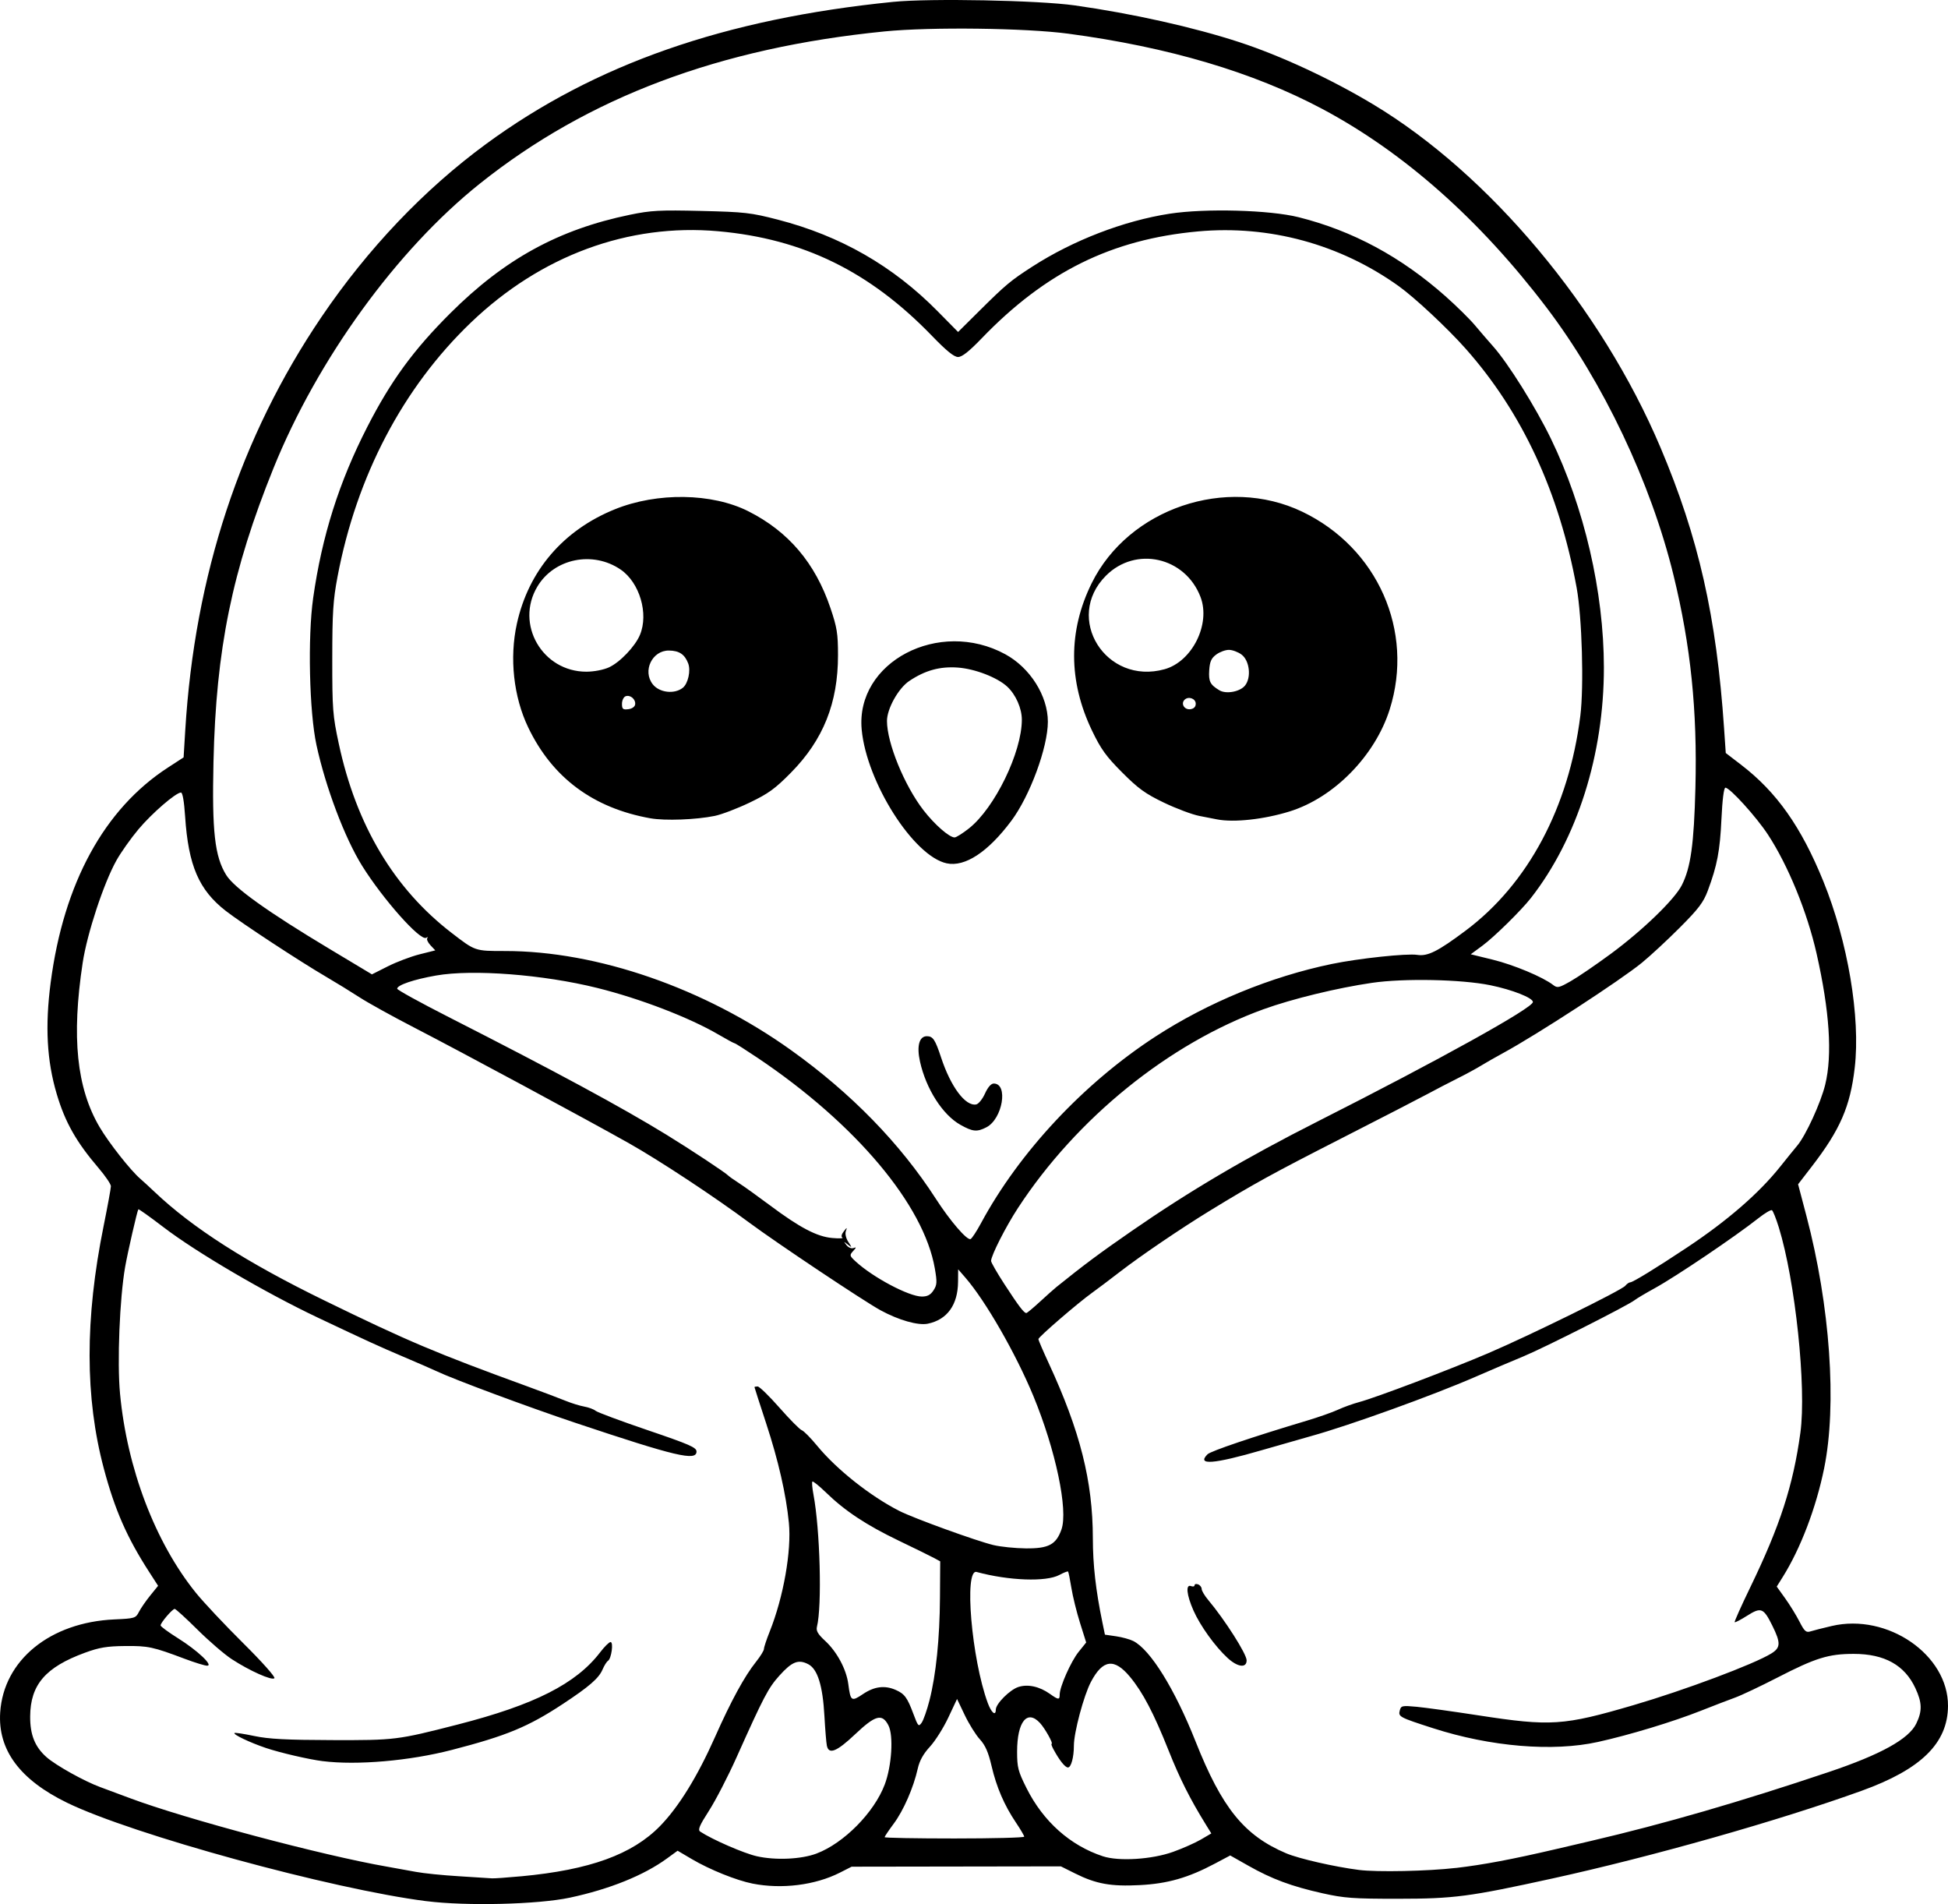 <?xml version="1.0" encoding="UTF-8" standalone="no"?>
<!-- Created with Inkscape (http://www.inkscape.org/) -->

<svg
   width="217.832mm"
   height="212.877mm"
   viewBox="0 0 217.832 212.877"
   version="1.1"
   id="svg1"
   xml:space="preserve"
   xmlns="http://www.w3.org/2000/svg"
   xmlns:svg="http://www.w3.org/2000/svg"><defs
     id="defs1" /><g
     id="layer1"
     transform="translate(-64.437,188.809)"><path
       style="fill:#000000"
       d="M 112.121,23.741 C 101.547,22.401 79.253,16.296 71.944,12.739 c -5.286,-2.572 -7.757,-5.905 -7.486,-10.094 0.379,-5.849 5.571,-10.081 12.768,-10.405 2.278,-0.103 2.387,-0.136 2.746,-0.838 0.206,-0.402 0.772,-1.224 1.259,-1.826 l 0.885,-1.094 -1.001,-1.552 c -2.481,-3.846 -3.831,-6.919 -5.06,-11.527 -2.122,-7.952 -2.133,-16.754 -0.033,-27.137 0.449,-2.221 0.817,-4.227 0.817,-4.457 0,-0.23 -0.626,-1.151 -1.391,-2.046 -2.492,-2.918 -3.728,-5.104 -4.664,-8.252 -1.11,-3.73 -1.32,-7.592 -0.68,-12.479 1.455,-11.106 5.982,-19.4 13.115,-24.03 l 1.75,-1.136 0.182,-3.001 c 1.051,-17.358 6.164,-32.865 15.252,-46.261 5.167,-7.615 11.471,-14.239 18.372,-19.303 12.173,-8.934 26.729,-14.015 45.555,-15.902 4.104,-0.411 16.255,-0.174 20.287,0.396 6.468,0.915 13.29,2.438 18.403,4.109 4.644,1.518 10.264,4.13 14.974,6.96 13.005,7.815 25.511,22.745 32.117,38.342 4.263,10.066 6.267,18.907 7.118,31.414 l 0.188,2.757 1.72,1.319 c 3.975,3.049 6.709,6.921 9.187,13.009 2.745,6.744 4.172,15.213 3.515,20.862 -0.504,4.337 -1.627,6.921 -4.795,11.031 l -1.538,1.995 0.93,3.528 c 2.653,10.068 3.431,21.136 1.983,28.229 -0.902,4.42 -2.632,8.959 -4.632,12.153 l -0.669,1.068 0.942,1.313 c 0.518,0.722 1.237,1.89 1.599,2.596 0.562,1.098 0.74,1.256 1.235,1.099 0.318,-0.101 1.392,-0.374 2.388,-0.606 6.232,-1.45 13.021,3.227 12.988,8.947 -0.024,4.15 -3,7.075 -9.639,9.473 -9.236,3.336 -23.422,7.36 -34.584,9.809 -9.316,2.044 -11.006,2.266 -17.275,2.27 -5.012,0.003 -6.019,-0.07 -8.462,-0.617 -3.449,-0.772 -5.639,-1.586 -8.263,-3.07 l -2.041,-1.154 -1.72,0.913 c -2.979,1.582 -5.272,2.239 -8.382,2.401 -3.24,0.169 -4.893,-0.128 -7.248,-1.303 l -1.587,-0.792 -11.699,0.018 -11.699,0.018 -1.327,0.673 c -2.751,1.394 -6.491,1.862 -9.746,1.219 -1.814,-0.358 -4.801,-1.563 -6.802,-2.742 l -1.585,-0.935 -1.193,0.869 c -2.589,1.887 -6.415,3.431 -10.85,4.378 -3.573,0.763 -11.573,0.958 -16.047,0.391 z m 10.623,-2.784 c 7.644,-0.714 12.401,-2.438 15.506,-5.619 2.085,-2.137 4.179,-5.53 6.152,-9.971 1.793,-4.036 3.292,-6.782 4.58,-8.392 0.485,-0.607 0.882,-1.252 0.882,-1.434 0,-0.182 0.289,-1.055 0.643,-1.94 1.542,-3.859 2.452,-9.018 2.145,-12.166 -0.31,-3.172 -1.172,-6.945 -2.539,-11.107 -0.719,-2.189 -1.307,-4.014 -1.307,-4.056 0,-0.042 0.159,-0.076 0.353,-0.076 0.194,0 1.295,1.071 2.447,2.381 1.152,1.309 2.273,2.44 2.491,2.513 0.218,0.073 0.989,0.853 1.713,1.733 2.181,2.65 5.94,5.631 9.19,7.288 1.593,0.812 8.623,3.362 10.528,3.818 0.8,0.192 2.428,0.358 3.618,0.37 2.547,0.025 3.385,-0.419 3.985,-2.107 0.77,-2.169 -0.646,-8.896 -3.144,-14.937 -1.96,-4.74 -5.342,-10.625 -7.602,-13.229 l -0.804,-0.926 -0.011,1.384 c -0.02,2.593 -1.21,4.245 -3.38,4.696 -1.081,0.225 -3.265,-0.395 -5.29,-1.502 -1.882,-1.028 -11.652,-7.549 -14.662,-9.786 -3.895,-2.895 -10.054,-6.958 -13.457,-8.878 -4.599,-2.594 -18.825,-10.256 -24.076,-12.965 -2.401,-1.239 -5.14,-2.755 -6.085,-3.37 -0.946,-0.614 -2.613,-1.639 -3.704,-2.277 -2.964,-1.732 -9.441,-5.983 -11.222,-7.365 -3.019,-2.343 -4.196,-5.076 -4.557,-10.579 -0.11,-1.672 -0.284,-2.67 -0.466,-2.663 -0.588,0.022 -3.245,2.32 -4.746,4.105 -0.849,1.01 -1.96,2.579 -2.468,3.486 -1.421,2.537 -3.278,8.169 -3.775,11.448 -1.261,8.315 -0.677,13.991 1.887,18.357 1.04,1.771 3.463,4.847 4.562,5.791 0.299,0.257 1.02,0.919 1.602,1.472 4.231,4.015 10.279,7.883 18.918,12.099 9.404,4.59 12.448,5.878 22.754,9.634 1.673,0.61 3.589,1.332 4.256,1.605 0.667,0.273 1.615,0.567 2.106,0.654 0.491,0.087 1.064,0.299 1.272,0.472 0.209,0.173 2.833,1.149 5.832,2.169 4.658,1.584 5.452,1.931 5.452,2.383 0,1.097 -2.299,0.553 -13.494,-3.19 -5.364,-1.794 -13.691,-4.89 -15.61,-5.805 -0.437,-0.208 -2.103,-0.933 -3.704,-1.612 -2.613,-1.108 -4.066,-1.772 -9.525,-4.357 -5.898,-2.793 -13.578,-7.291 -17.281,-10.123 -1.501,-1.148 -2.761,-2.045 -2.8,-1.994 -0.128,0.169 -1.196,4.825 -1.478,6.443 -0.615,3.522 -0.903,10.638 -0.573,14.158 0.785,8.378 3.936,16.648 8.491,22.284 0.855,1.057 3.23,3.585 5.279,5.617 2.111,2.093 3.625,3.794 3.495,3.925 -0.283,0.283 -2.777,-0.832 -4.775,-2.135 -0.809,-0.527 -2.527,-2.007 -3.819,-3.287 -1.292,-1.281 -2.442,-2.329 -2.556,-2.329 -0.256,0 -1.578,1.546 -1.578,1.845 0,0.119 0.863,0.756 1.918,1.416 2.198,1.374 4.022,3.089 3.285,3.089 -0.252,0 -1.376,-0.346 -2.499,-0.769 -3.567,-1.343 -4.093,-1.456 -6.672,-1.431 -2.039,0.02 -2.887,0.162 -4.49,0.749 -4.412,1.616 -6.099,3.574 -6.126,7.109 -0.016,2.056 0.527,3.413 1.822,4.56 1.045,0.925 4.239,2.706 6.015,3.355 0.582,0.213 2.07,0.766 3.307,1.23 6.182,2.318 21.58,6.42 28.773,7.665 0.909,0.157 2.357,0.419 3.217,0.582 0.86,0.163 3.033,0.383 4.829,0.489 1.796,0.106 3.444,0.211 3.663,0.233 0.218,0.022 1.707,-0.082 3.307,-0.232 z m -22.225,-12.871 c -1.551,-0.194 -4.786,-0.944 -6.35,-1.474 -1.791,-0.606 -3.679,-1.504 -3.513,-1.67 0.061,-0.061 1.054,0.089 2.208,0.332 1.622,0.342 3.601,0.446 8.713,0.459 7.054,0.019 7.291,-0.011 14.023,-1.735 8.603,-2.203 13.263,-4.565 15.953,-8.087 0.48,-0.628 1.001,-1.141 1.159,-1.141 0.352,0 0.095,1.866 -0.29,2.104 -0.144,0.089 -0.416,0.524 -0.605,0.966 -0.416,0.978 -1.492,1.912 -4.443,3.856 -3.877,2.554 -6.295,3.554 -12.412,5.136 -4.738,1.225 -10.597,1.733 -14.443,1.253 z M 227.254,20.027 c 3.101,-0.364 6.26,-0.96 11.245,-2.123 0.946,-0.221 2.672,-0.624 3.836,-0.896 8.218,-1.919 16.662,-4.365 26.591,-7.703 5.824,-1.958 8.959,-3.692 9.794,-5.417 0.682,-1.409 0.658,-2.337 -0.102,-3.969 -1.198,-2.573 -3.453,-3.826 -6.888,-3.826 -2.814,0 -4.259,0.448 -8.511,2.636 -1.909,0.983 -4.055,1.998 -4.769,2.256 -0.714,0.258 -2.429,0.917 -3.812,1.465 -3.095,1.227 -7.992,2.711 -11.509,3.489 -5.051,1.117 -12,0.538 -18.443,-1.536 -3.774,-1.215 -3.903,-1.284 -3.719,-1.99 0.138,-0.529 0.264,-0.556 1.894,-0.404 0.96,0.09 4.068,0.521 6.905,0.958 8.09,1.246 9.493,1.154 17.33,-1.141 5.719,-1.675 13.474,-4.58 15.412,-5.775 1.053,-0.649 1.073,-1.185 0.117,-3.115 -0.986,-1.99 -1.259,-2.098 -2.82,-1.108 -0.711,0.451 -1.337,0.776 -1.391,0.723 -0.054,-0.054 0.731,-1.808 1.744,-3.9 3.337,-6.892 4.802,-11.409 5.606,-17.296 0.688,-5.04 -0.568,-16.975 -2.416,-22.95 -0.303,-0.981 -0.647,-1.843 -0.764,-1.915 -0.117,-0.072 -0.792,0.325 -1.5,0.884 -2.646,2.087 -9.207,6.515 -11.618,7.841 -1.012,0.557 -2.019,1.155 -2.237,1.329 -0.729,0.582 -10.171,5.355 -12.443,6.29 -1.233,0.507 -3.646,1.535 -5.363,2.284 -4.741,2.067 -14.088,5.438 -18.356,6.62 -0.993,0.275 -3.472,0.984 -5.51,1.576 -5.412,1.573 -7.345,1.72 -6.09,0.464 0.358,-0.358 5.044,-1.944 11.117,-3.761 1.31,-0.392 2.876,-0.944 3.481,-1.226 0.605,-0.282 1.676,-0.667 2.381,-0.855 1.834,-0.489 10.178,-3.649 14.401,-5.455 4.653,-1.99 14.911,-7.034 15.33,-7.538 0.178,-0.215 0.431,-0.39 0.562,-0.39 0.286,0 2.875,-1.586 6.311,-3.867 4.534,-3.009 8.072,-6.076 10.451,-9.058 0.728,-0.912 1.592,-1.979 1.921,-2.371 0.951,-1.134 2.623,-4.78 3.116,-6.798 0.816,-3.335 0.493,-8.231 -0.969,-14.684 -1.049,-4.627 -3.181,-9.84 -5.43,-13.271 -1.303,-1.989 -4.26,-5.25 -4.76,-5.25 -0.173,0 -0.341,1.332 -0.443,3.506 -0.167,3.57 -0.476,5.188 -1.527,8.008 -0.487,1.307 -1.034,2.028 -3.128,4.126 -1.396,1.398 -3.306,3.169 -4.244,3.934 -2.432,1.985 -11.751,8.048 -15.492,10.08 -0.873,0.474 -2.004,1.12 -2.514,1.434 -0.509,0.315 -1.7,0.96 -2.646,1.433 -0.946,0.474 -2.434,1.247 -3.307,1.719 -0.873,0.472 -5.222,2.713 -9.664,4.979 -7.664,3.91 -9.783,5.075 -14.651,8.053 -3.228,1.974 -7.747,5.041 -10.043,6.815 -1.144,0.884 -2.577,1.964 -3.185,2.4 -1.596,1.146 -5.981,4.929 -5.981,5.161 0,0.108 0.517,1.313 1.148,2.677 3.523,7.613 4.933,13.203 4.942,19.597 0.004,2.984 0.324,5.799 1.066,9.394 l 0.284,1.375 1.241,0.18 c 0.682,0.099 1.553,0.339 1.934,0.532 1.911,0.969 4.637,5.365 6.959,11.221 2.956,7.455 5.44,10.521 10.139,12.512 1.412,0.598 5.401,1.51 8.138,1.859 2.018,0.258 7.733,0.138 10.848,-0.227 z M 201.714,-3.445 c -1.397,-1.284 -3.063,-3.6 -3.819,-5.309 -0.771,-1.744 -0.894,-2.968 -0.274,-2.73 0.218,0.084 0.397,0.041 0.397,-0.096 0,-0.136 0.179,-0.179 0.397,-0.096 0.218,0.084 0.397,0.314 0.397,0.512 0,0.198 0.328,0.75 0.73,1.228 1.864,2.22 4.297,6.042 4.297,6.75 0,0.895 -1.002,0.772 -2.125,-0.26 z M 155.746,18.414 c 3.042,-1.145 6.437,-4.577 7.621,-7.705 0.791,-2.089 1.003,-5.488 0.415,-6.626 -0.7,-1.353 -1.454,-1.15 -3.731,1.006 -2.052,1.942 -2.943,2.297 -3.153,1.257 -0.066,-0.327 -0.187,-1.801 -0.269,-3.274 -0.19,-3.439 -0.764,-5.284 -1.812,-5.826 -1.105,-0.571 -1.818,-0.289 -3.223,1.274 -1.249,1.389 -1.745,2.336 -4.807,9.171 -0.94,2.099 -2.318,4.765 -3.062,5.924 -1.091,1.7 -1.28,2.155 -0.98,2.353 1.349,0.89 4.88,2.425 6.325,2.75 2.098,0.471 4.965,0.341 6.676,-0.303 z m 39.862,-0.184 c 1.076,-0.385 2.48,-1.007 3.12,-1.382 l 1.163,-0.682 -0.603,-0.975 c -1.778,-2.875 -2.921,-5.147 -4.18,-8.309 -1.654,-4.155 -2.878,-6.491 -4.303,-8.211 -1.767,-2.133 -3.049,-1.967 -4.382,0.566 -0.792,1.504 -1.9,5.65 -1.9,7.108 0,1.308 -0.309,2.448 -0.664,2.448 -0.321,0 -0.963,-0.807 -1.631,-2.051 -0.176,-0.327 -0.264,-0.595 -0.196,-0.595 0.219,0 -0.729,-1.701 -1.29,-2.315 -1.438,-1.573 -2.569,-0.163 -2.569,3.202 0,1.759 0.109,2.18 1.052,4.065 1.866,3.728 4.887,6.423 8.544,7.623 1.784,0.585 5.477,0.354 7.838,-0.492 z m -16.641,-1.702 c 0,-0.111 -0.415,-0.818 -0.922,-1.572 -1.31,-1.946 -2.173,-3.948 -2.731,-6.34 -0.358,-1.535 -0.698,-2.307 -1.309,-2.974 -0.454,-0.495 -1.213,-1.712 -1.686,-2.704 l -0.861,-1.803 -0.98,2.085 c -0.539,1.147 -1.463,2.609 -2.053,3.25 -0.743,0.806 -1.163,1.563 -1.363,2.459 -0.476,2.124 -1.587,4.669 -2.678,6.136 -0.564,0.758 -1.025,1.442 -1.025,1.521 0,0.079 3.512,0.144 7.805,0.144 4.293,0 7.805,-0.091 7.805,-0.202 z M 168.374,1.293 c 0.732,-2.861 1.143,-6.891 1.174,-11.497 l 0.027,-4.048 -0.661,-0.36 c -0.364,-0.198 -2.15,-1.075 -3.969,-1.949 -3.636,-1.747 -6.013,-3.319 -8.141,-5.385 -0.767,-0.744 -1.452,-1.295 -1.523,-1.225 -0.071,0.071 -0.018,0.713 0.117,1.428 0.744,3.938 0.972,12.494 0.394,14.797 -0.116,0.46 0.095,0.823 0.919,1.586 1.324,1.225 2.373,3.186 2.587,4.833 0.249,1.922 0.343,1.985 1.655,1.104 1.26,-0.846 2.431,-0.991 3.649,-0.453 0.986,0.436 1.29,0.847 1.965,2.654 0.533,1.429 0.593,1.493 0.938,1.002 0.202,-0.289 0.594,-1.409 0.87,-2.488 z m 7.419,1.028 c 0,-0.645 1.555,-2.207 2.513,-2.523 1.06,-0.35 2.365,-0.065 3.539,0.77 0.949,0.676 1.091,0.685 1.091,0.074 0,-0.87 1.255,-3.701 2.116,-4.772 l 0.846,-1.052 -0.691,-2.194 c -0.38,-1.207 -0.814,-2.97 -0.966,-3.918 -0.152,-0.948 -0.317,-1.766 -0.369,-1.818 -0.051,-0.051 -0.491,0.121 -0.978,0.383 -1.474,0.794 -5.64,0.643 -9.25,-0.335 -1.424,-0.386 -0.561,9.733 1.248,14.648 0.405,1.101 0.899,1.506 0.899,0.737 z m 4.925,-45.591 c 0.744,-0.687 1.578,-1.43 1.852,-1.65 3.115,-2.508 4.828,-3.782 8.436,-6.277 6.482,-4.482 12.765,-8.182 20.77,-12.232 13.631,-6.896 24.077,-12.691 24.077,-13.357 0,-0.465 -2.318,-1.377 -4.763,-1.876 -3.23,-0.659 -9.653,-0.788 -13.229,-0.267 -3.901,0.569 -8.927,1.792 -12.139,2.954 -10.577,3.829 -20.887,12.174 -27.451,22.218 -1.369,2.095 -3.008,5.322 -3.008,5.921 0,0.166 0.674,1.337 1.497,2.603 1.585,2.436 2.19,3.232 2.446,3.22 0.087,-0.004 0.767,-0.57 1.511,-1.257 z m -11.894,-1.277 c 0.396,-0.605 0.415,-0.906 0.149,-2.447 -1.228,-7.12 -8.865,-16.194 -19.814,-23.545 -1.334,-0.895 -2.488,-1.628 -2.566,-1.628 -0.077,0 -0.882,-0.435 -1.789,-0.966 -3.251,-1.906 -8.788,-4.035 -13.594,-5.228 -6.029,-1.497 -13.909,-2.104 -18.003,-1.387 -2.492,0.436 -4.355,1.068 -4.355,1.477 0,0.131 2.59,1.557 5.755,3.168 11.965,6.091 19.325,10.066 24.364,13.16 2.716,1.668 6.648,4.27 6.923,4.58 0.073,0.082 0.609,0.458 1.191,0.836 0.582,0.377 2.13,1.487 3.44,2.466 3.346,2.501 5.263,3.507 6.968,3.658 0.776,0.068 1.292,0.051 1.147,-0.039 -0.164,-0.101 -0.108,-0.365 0.145,-0.691 0.379,-0.487 0.397,-0.489 0.236,-0.027 -0.101,0.292 0.013,0.788 0.275,1.191 0.437,0.672 0.436,0.68 -0.06,0.293 -0.474,-0.369 -0.483,-0.364 -0.136,0.078 0.209,0.267 0.551,0.407 0.779,0.319 0.334,-0.128 0.327,-0.069 -0.04,0.337 -0.422,0.466 -0.407,0.529 0.279,1.163 1.931,1.783 5.966,3.922 7.4,3.923 0.628,1.5e-4 0.973,-0.182 1.306,-0.69 z m 5.319,-7.525 c 4.279,-7.932 11.494,-15.645 19.501,-20.849 5.857,-3.806 12.895,-6.703 19.718,-8.117 3.004,-0.622 8.417,-1.199 9.553,-1.017 1.165,0.186 2.31,-0.387 5.423,-2.717 6.962,-5.21 11.537,-13.778 12.817,-24.009 0.411,-3.286 0.19,-11.023 -0.409,-14.305 -1.954,-10.704 -6.082,-19.598 -12.41,-26.737 -2.033,-2.293 -5.698,-5.717 -7.5,-7.005 -6.544,-4.679 -14.456,-6.835 -22.422,-6.11 -9.668,0.881 -17.06,4.534 -24.217,11.971 -1.396,1.451 -2.182,2.07 -2.625,2.07 -0.449,0 -1.291,-0.682 -2.902,-2.349 -6.968,-7.21 -14.412,-10.857 -23.898,-11.709 -10.053,-0.902 -19.86,2.715 -27.678,10.208 -7.6,7.285 -12.784,17.16 -14.913,28.409 -0.496,2.62 -0.585,4.014 -0.588,9.175 -0.003,5.649 0.049,6.33 0.727,9.493 1.952,9.115 6.179,16.203 12.619,21.158 2.664,2.05 2.59,2.025 5.976,2.025 10.312,0 22.303,4.157 31.992,11.091 6.722,4.811 12.189,10.422 16.175,16.601 1.592,2.468 3.469,4.653 3.88,4.516 0.144,-0.048 0.675,-0.855 1.182,-1.794 z m -2.319,-10.989 c -1.982,-1.116 -3.827,-4.004 -4.508,-7.056 -0.388,-1.739 -0.09,-2.844 0.765,-2.844 0.682,0 0.931,0.372 1.593,2.381 1.082,3.282 2.719,5.472 3.922,5.246 0.262,-0.049 0.705,-0.595 0.984,-1.213 0.324,-0.715 0.681,-1.123 0.983,-1.123 1.651,0 0.987,3.955 -0.821,4.89 -1.056,0.546 -1.53,0.5 -2.919,-0.282 z m -1.527,-29.229 c -3.7,-0.794 -8.953,-9.058 -9.503,-14.948 -0.705,-7.551 8.648,-12.46 16.056,-8.428 2.78,1.513 4.763,4.655 4.763,7.547 0,2.857 -2.007,8.296 -4.088,11.081 -2.609,3.49 -5.19,5.186 -7.228,4.748 z m 2.495,-3.908 c 2.878,-2.275 5.911,-8.509 5.911,-12.151 0,-1.269 -0.676,-2.801 -1.629,-3.689 -1.106,-1.032 -3.615,-2.001 -5.535,-2.138 -2.004,-0.143 -3.648,0.311 -5.425,1.5 -1.215,0.812 -2.492,3.103 -2.492,4.469 0,2.463 1.943,7.212 4.082,9.979 1.243,1.607 2.886,3.043 3.482,3.043 0.179,0 0.902,-0.455 1.607,-1.012 z m -35.614,-1.124 c -6.407,-1.138 -10.988,-4.545 -13.681,-10.175 -1.637,-3.423 -2.107,-7.738 -1.261,-11.582 1.305,-5.93 5.191,-10.464 10.967,-12.797 4.736,-1.913 10.855,-1.82 14.917,0.226 4.483,2.259 7.478,5.786 9.178,10.813 0.738,2.182 0.846,2.852 0.847,5.277 0.002,5.343 -1.645,9.461 -5.248,13.12 -1.783,1.811 -2.529,2.352 -4.63,3.36 -1.378,0.661 -3.134,1.331 -3.903,1.488 -2.092,0.428 -5.559,0.558 -7.186,0.269 z m -1.717,-12.735 c 0.082,-0.574 -0.549,-1.11 -1.072,-0.909 -0.22,0.085 -0.4,0.463 -0.4,0.841 0,0.589 0.101,0.675 0.704,0.604 0.42,-0.05 0.73,-0.266 0.769,-0.535 z m 5.327,-1.855 c 0.589,-0.463 0.913,-1.92 0.606,-2.727 -0.386,-1.015 -1.008,-1.43 -2.157,-1.44 -1.877,-0.016 -2.977,2.284 -1.804,3.775 0.738,0.938 2.412,1.134 3.355,0.393 z m -8.255,-2.288 c 1.224,-0.557 2.928,-2.341 3.465,-3.628 0.991,-2.372 -0.034,-5.849 -2.153,-7.301 -3.109,-2.13 -7.432,-1.252 -9.315,1.894 -2.516,4.201 0.558,9.532 5.49,9.521 0.838,-0.002 1.904,-0.208 2.514,-0.485 z m 67.998,16.997 c -0.291,-0.057 -1.184,-0.232 -1.984,-0.387 -0.8,-0.156 -2.58,-0.824 -3.956,-1.484 -2.08,-0.999 -2.865,-1.567 -4.669,-3.375 -1.795,-1.799 -2.375,-2.604 -3.366,-4.665 -2.666,-5.548 -2.678,-11.171 -0.033,-16.514 4.124,-8.33 15.045,-12.033 23.526,-7.977 8.437,4.036 12.559,13.34 9.791,22.102 -1.64,5.191 -6.229,9.871 -11.192,11.412 -2.864,0.889 -6.237,1.259 -8.117,0.888 z m -2.381,-12.928 c 0,-0.584 -0.823,-0.874 -1.254,-0.443 -0.445,0.445 -0.006,1.148 0.657,1.053 0.39,-0.055 0.596,-0.266 0.596,-0.61 z m 5.503,-2.025 c 0.734,-0.898 0.523,-2.8 -0.385,-3.475 -0.386,-0.287 -1.023,-0.523 -1.414,-0.523 -0.391,0 -1.027,0.235 -1.414,0.523 -0.555,0.413 -0.72,0.782 -0.784,1.757 -0.082,1.255 0.101,1.615 1.139,2.24 0.747,0.45 2.293,0.168 2.857,-0.522 z m -8.99,-1.834 c 3.09,-0.858 5.177,-5.049 4.02,-8.077 -1.709,-4.474 -7.236,-5.721 -10.572,-2.384 -4.738,4.738 -0.011,12.284 6.552,10.461 z m 49.894,31.823 c 3.576,-2.638 7.139,-6.083 7.949,-7.685 0.995,-1.969 1.356,-4.56 1.518,-10.889 0.22,-8.648 -0.522,-15.864 -2.444,-23.739 -2.53,-10.368 -7.863,-21.607 -14.224,-29.972 -7.477,-9.833 -15.962,-17.342 -25.069,-22.185 -7.716,-4.103 -17.179,-6.906 -28.377,-8.404 -4.772,-0.638 -15.37,-0.77 -20.553,-0.256 -18.446,1.831 -33.148,7.356 -45.244,17.003 -9.295,7.414 -18.171,19.647 -23.096,31.833 -4.629,11.453 -6.421,20.22 -6.707,32.808 -0.177,7.799 0.137,10.593 1.423,12.669 0.888,1.434 4.632,4.111 11.556,8.264 l 4.739,2.843 1.784,-0.899 c 0.981,-0.494 2.575,-1.097 3.542,-1.34 l 1.758,-0.441 -0.544,-0.58 c -0.299,-0.319 -0.454,-0.679 -0.344,-0.801 0.11,-0.122 0.049,-0.134 -0.136,-0.027 -0.656,0.378 -4.82,-4.305 -7.156,-8.047 -1.938,-3.104 -4.074,-8.753 -5.104,-13.494 -0.806,-3.712 -0.994,-12.069 -0.37,-16.458 0.985,-6.93 2.892,-12.951 6.057,-19.129 2.635,-5.142 5.152,-8.587 9.279,-12.701 6.072,-6.052 12.11,-9.36 20.082,-11.005 2.363,-0.488 3.32,-0.539 7.977,-0.428 4.87,0.116 5.553,0.194 8.576,0.976 6.997,1.81 12.858,5.17 17.858,10.238 l 2.287,2.318 2.441,-2.422 c 2.892,-2.869 3.447,-3.332 5.88,-4.899 4.56,-2.936 10.218,-5.113 15.337,-5.902 3.996,-0.615 11.191,-0.42 14.428,0.393 6.033,1.514 11.425,4.415 16.404,8.825 1.237,1.096 2.725,2.561 3.307,3.257 0.582,0.696 1.49,1.748 2.017,2.339 1.682,1.885 4.752,6.786 6.475,10.334 3.737,7.699 5.92,17.123 5.926,25.585 0.007,9.717 -2.968,19.119 -8.148,25.757 -1.095,1.403 -4.125,4.38 -5.447,5.353 l -1.294,0.952 2.468,0.605 c 2.34,0.574 5.581,1.929 6.735,2.817 0.488,0.375 0.644,0.342 1.984,-0.419 0.8,-0.454 2.812,-1.827 4.471,-3.05 z"
       id="path116" /></g></svg>
